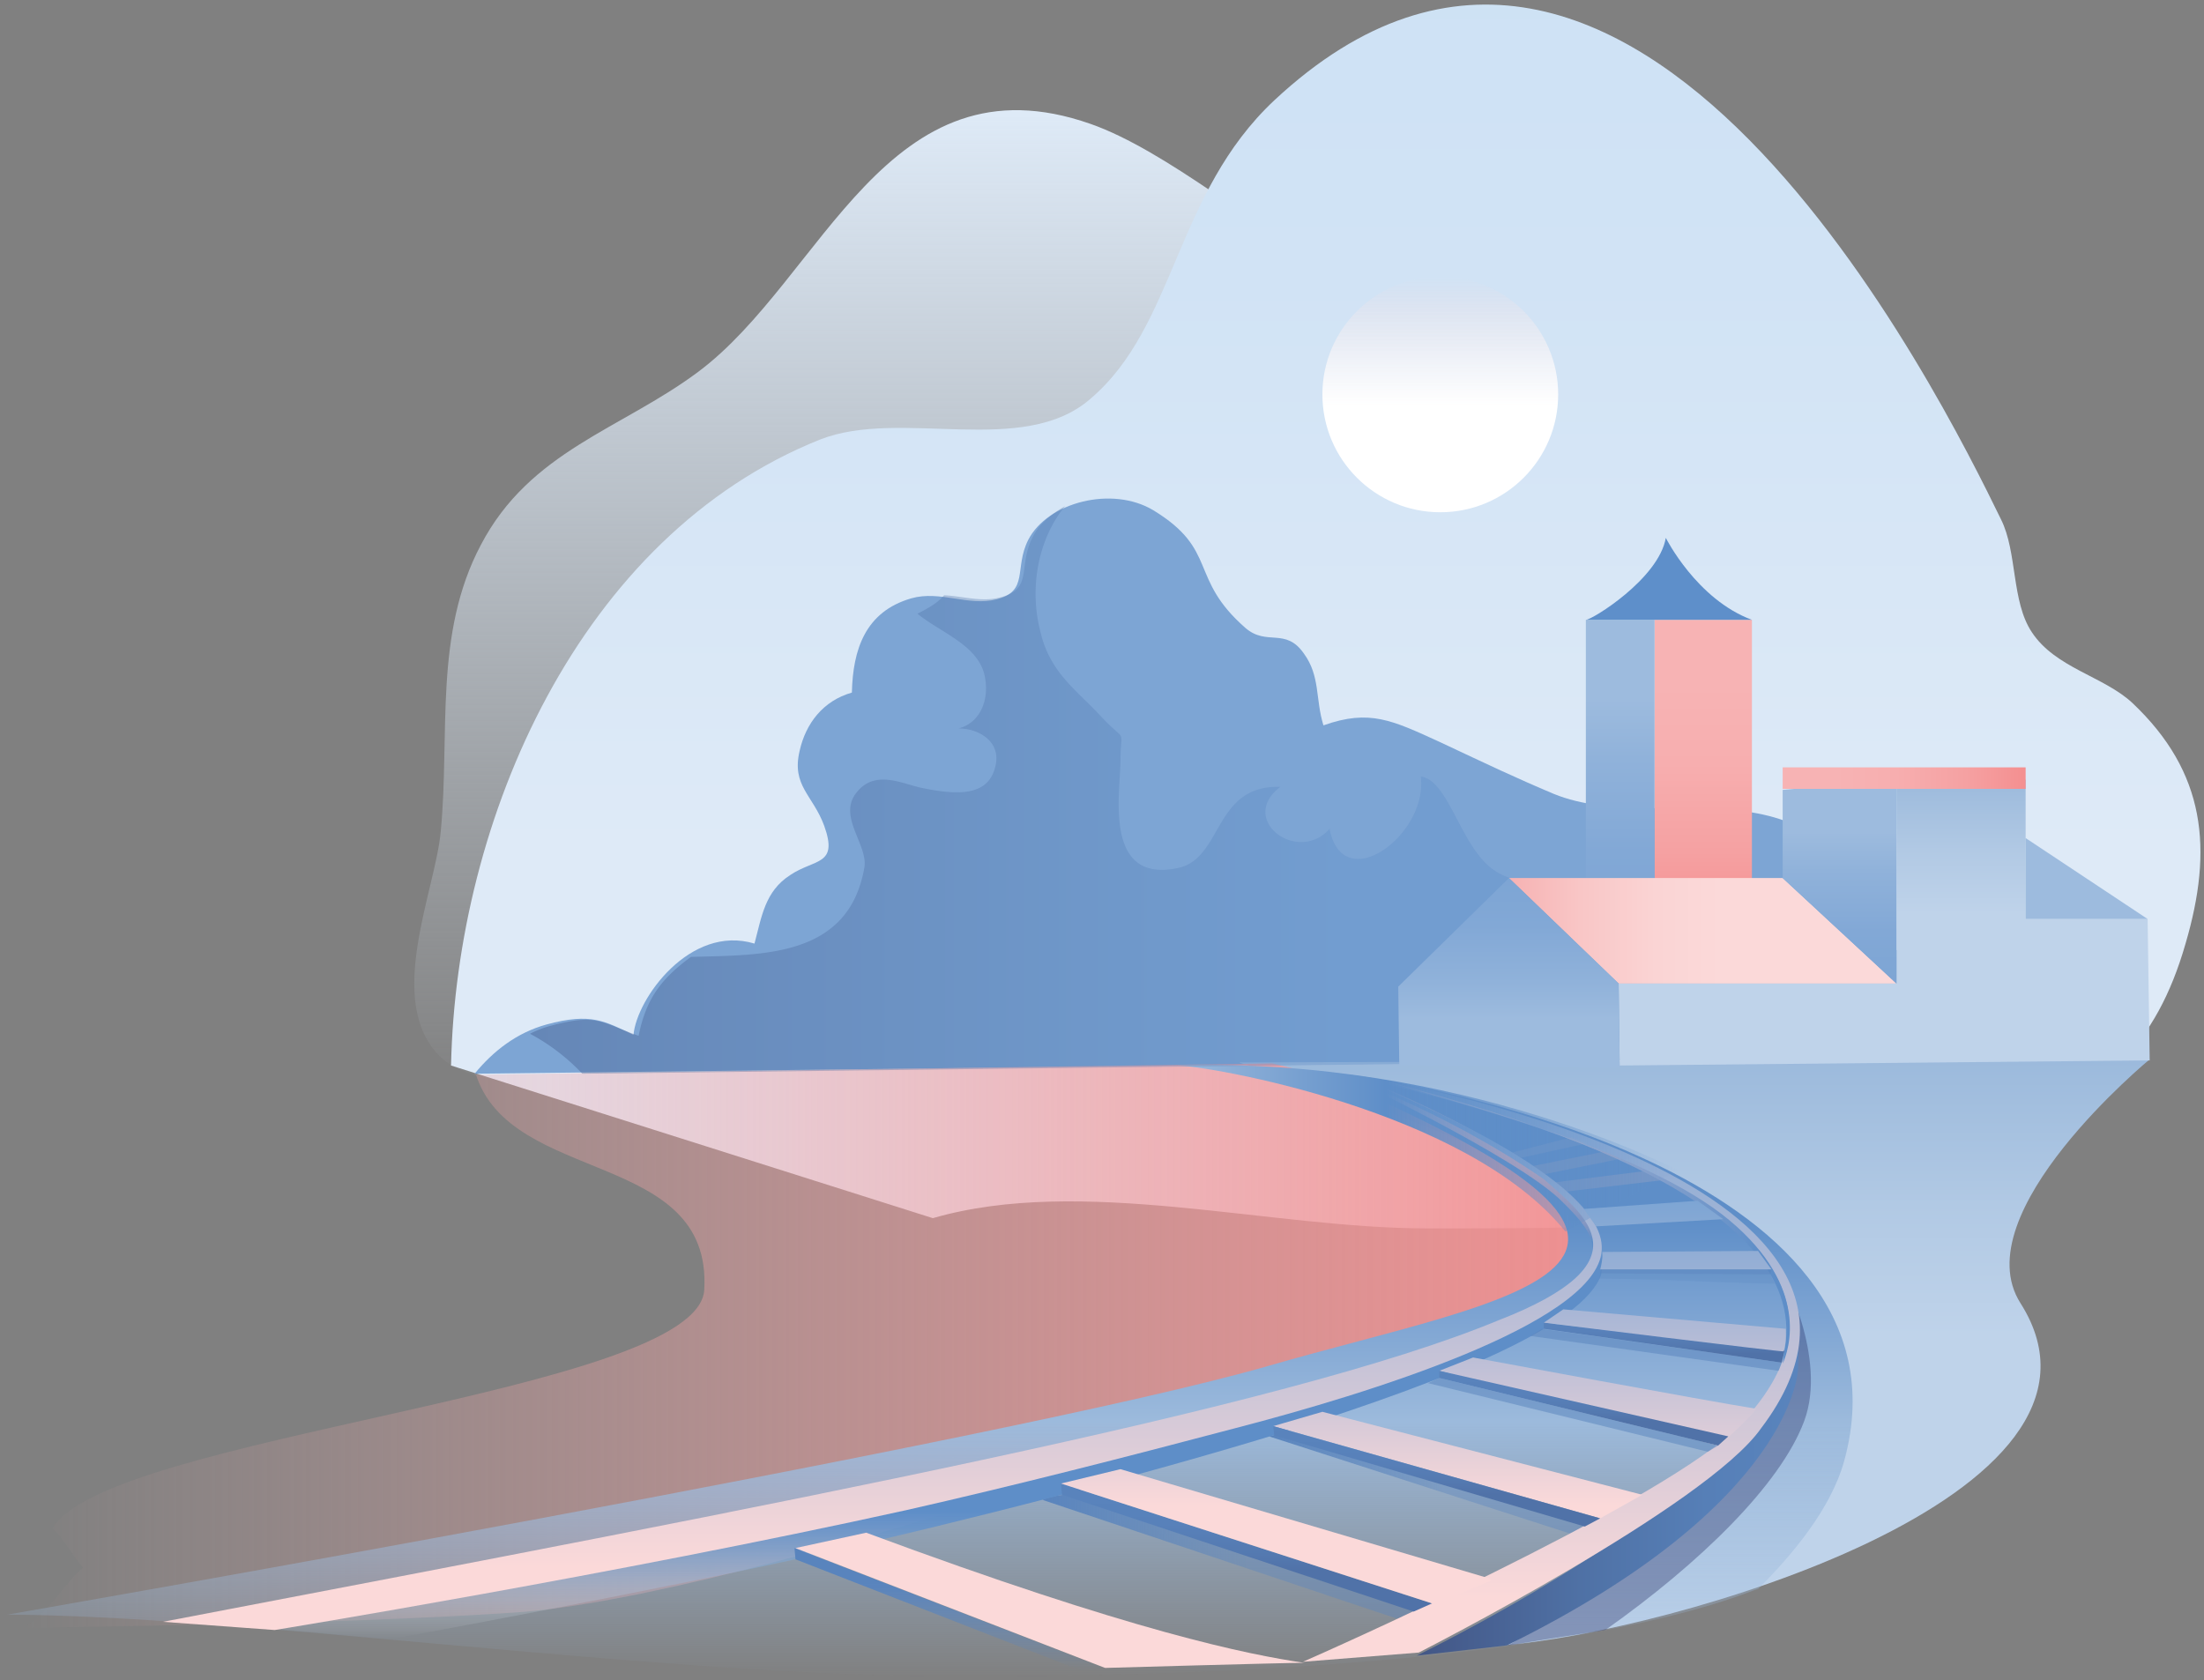 <svg viewBox="0 0 240 183" xmlns="http://www.w3.org/2000/svg"><rect x="0" y="0" width="240" height="183" fill="#808080" stroke="none"/><defs><linearGradient x1="50.029%" y1="-.065%" x2="50.029%" y2="99.886%" id="No_Trains_Found__a"><stop stop-color="#DEEAF7" offset="5.348%"/><stop stop-color="#DEEAF7" stop-opacity="0" offset="100%"/></linearGradient><linearGradient x1="50.002%" y1=".097%" x2="50.002%" y2="100.084%" id="No_Trains_Found__b"><stop stop-color="#CCE1F4" offset="0%"/><stop stop-color="#D1E3F5" offset="35.2%"/><stop stop-color="#DEEAF7" offset="73.8%"/></linearGradient><linearGradient x1=".06%" y1="49.992%" x2="100.027%" y2="49.992%" id="No_Trains_Found__c"><stop stop-color="#7DA5D4" offset="32.8%"/><stop stop-color="#7DA5D4" offset="45.7%"/></linearGradient><linearGradient x1="-.025%" y1="48.564%" x2="99.939%" y2="48.564%" id="No_Trains_Found__d"><stop stop-color="#BFD2E8" offset="28.93%"/><stop stop-color="#BFD2E8" stop-opacity=".086" offset="93.89%"/><stop stop-color="#BFD2E8" stop-opacity="0" offset="100%"/></linearGradient><linearGradient x1="49.988%" y1=".104%" x2="49.988%" y2="99.995%" id="No_Trains_Found__e"><stop stop-color="#9CBADC" offset="0%"/><stop stop-color="#B1C9E4" offset="24.59%"/><stop stop-color="#BFD3EA" offset="47.06%"/></linearGradient><linearGradient x1="0%" y1="49.883%" y2="49.883%" id="No_Trains_Found__f"><stop stop-color="#F6B2B3" stop-opacity="0" offset="0%"/><stop stop-color="#F48F90" offset="100%"/></linearGradient><linearGradient x1="49.991%" y1="-.076%" x2="49.991%" y2="99.755%" id="No_Trains_Found__g"><stop stop-color="#5E8EC8" offset="2.139%"/><stop stop-color="#5E8EC8" offset="23.58%"/><stop stop-color="#79A1D1" offset="37.47%"/><stop stop-color="#9CBADC" offset="57.24%"/><stop stop-color="#9CBADC" stop-opacity="0" offset="100%"/></linearGradient><linearGradient x1="-.077%" y1="49.905%" x2="100.09%" y2="49.905%" id="No_Trains_Found__h"><stop stop-color="#252E65" offset="3.59%"/><stop stop-color="#252E65" offset="10.77%"/></linearGradient><linearGradient x1="-.042%" y1="50.014%" x2="100.112%" y2="50.014%" id="No_Trains_Found__i"><stop stop-color="#5984BD" offset="0%"/><stop stop-color="#5984BD" stop-opacity=".4" offset="54.87%"/></linearGradient><linearGradient x1=".06%" y1="50.396%" x2="100.197%" y2="50.396%" id="No_Trains_Found__j"><stop stop-color="#5984BD" offset="0%"/><stop stop-color="#5984BD" stop-opacity=".4" offset="54.87%"/></linearGradient><linearGradient x1=".313%" y1="49.883%" x2="100.133%" y2="49.883%" id="No_Trains_Found__k"><stop stop-color="#425685" offset="0%"/><stop stop-color="#445989" offset="4.458%"/><stop stop-color="#4F71A5" offset="42.54%"/><stop stop-color="#567FB7" offset="75.68%"/><stop stop-color="#5984BD" offset="100%"/></linearGradient><linearGradient x1="50.115%" y1=".075%" x2="50.115%" y2="100.222%" id="No_Trains_Found__l"><stop stop-color="#7DA5D4" offset="0%"/><stop stop-color="#FBD9D9" offset="88.83%"/></linearGradient><linearGradient x1="49.946%" y1="-.029%" x2="49.946%" y2="100.207%" id="No_Trains_Found__m"><stop stop-color="#5E8EC8" offset="66.84%"/><stop stop-color="#6492CA" stop-opacity=".871" offset="71.05%"/><stop stop-color="#739DCE" stop-opacity=".707" offset="76.4%"/><stop stop-color="#8DAFD6" stop-opacity=".524" offset="82.37%"/><stop stop-color="#B2C9E1" stop-opacity=".328" offset="88.79%"/><stop stop-color="#E0E9F0" stop-opacity=".122" offset="95.5%"/><stop stop-color="#FFFFF9" stop-opacity="0" offset="99.49%"/></linearGradient><linearGradient x1="50.058%" y1="-.25%" x2="50.058%" y2="100.166%" id="No_Trains_Found__n"><stop stop-color="#5984BD" offset="29.74%"/><stop stop-color="#5984BD" stop-opacity="0" offset="100%"/></linearGradient><linearGradient x1="49.996%" y1="-.37%" x2="49.996%" y2="100.179%" id="No_Trains_Found__o"><stop stop-color="#5984BD" offset="0%"/><stop stop-color="#5881BA" offset="31.66%"/><stop stop-color="#5479B0" offset="55.87%"/><stop stop-color="#5072A8" offset="68.21%"/></linearGradient><linearGradient x1="-.17%" y1="50.264%" x2="99.885%" y2="50.264%" id="No_Trains_Found__p"><stop stop-color="#5984BD" offset="29.74%"/><stop stop-color="#5984BD" offset="54.87%"/></linearGradient><linearGradient x1="1.1%" y1="78.555%" x2="99.254%" y2="22.69%" id="No_Trains_Found__q"><stop stop-color="#5984BD" offset="29.74%"/><stop stop-color="#5984BD" offset="54.87%"/></linearGradient><linearGradient x1="48.789%" y1="-28.532%" x2="51.255%" y2="127.471%" id="No_Trains_Found__r"><stop stop-color="#5984BD" offset="0%"/><stop stop-color="#5881BA" offset="31.66%"/><stop stop-color="#5479B0" offset="55.87%"/><stop stop-color="#5072A8" offset="68.21%"/></linearGradient><linearGradient x1=".292%" y1="49.185%" x2="100.259%" y2="49.185%" id="No_Trains_Found__s"><stop stop-color="#A1A7C2" offset="3.077%"/><stop stop-color="#A1A7C2" offset="19.49%"/></linearGradient><linearGradient x1="49.883%" y1=".24%" x2="49.883%" y2="92.51%" id="No_Trains_Found__t"><stop stop-color="#5984BD" offset="29.74%"/><stop stop-color="#5984BD" offset="54.87%"/></linearGradient><linearGradient x1="49.64%" y1="-.698%" x2="49.64%" y2="99.904%" id="No_Trains_Found__u"><stop stop-color="#FBD9D9" offset="0%"/><stop stop-color="#FBD8D8" offset=".815%"/><stop stop-color="#F6B2B3" offset="44.62%"/><stop stop-color="#E6AEB5" offset="51.34%"/><stop stop-color="#BBA4BB" offset="64.53%"/><stop stop-color="#7894C4" offset="82.74%"/><stop stop-color="#5E8EC8" offset="89.23%"/></linearGradient><linearGradient x1="50.013%" y1="-.123%" x2="50.013%" y2="100.049%" id="No_Trains_Found__v"><stop stop-color="#7DA5D4" offset="0%"/><stop stop-color="#FBD9D9" offset="88.83%"/></linearGradient><linearGradient x1="-.266%" y1="49.585%" x2="99.854%" y2="49.585%" id="No_Trains_Found__w"><stop stop-color="#FBD9D9" offset="0%"/><stop stop-color="#E5CFD7" offset="11.52%"/><stop stop-color="#84A0CC" offset="65.14%"/><stop stop-color="#5E8EC8" offset="89.23%"/></linearGradient><linearGradient x1="-.022%" y1="50.091%" x2="100.024%" y2="50.091%" id="No_Trains_Found__x"><stop stop-color="#9CBADC" offset="0%"/><stop stop-color="#5E8EC8" offset="41.71%"/><stop stop-color="#5E8EC8" stop-opacity="0" offset="100%"/></linearGradient><linearGradient x1="50.093%" y1="24.55%" x2="50.093%" y2="76.16%" id="No_Trains_Found__y"><stop stop-color="#5984BD" offset="29.74%"/><stop stop-color="#5984BD" offset="54.87%"/></linearGradient><linearGradient x1=".255%" y1="50.114%" x2="100.393%" y2="50.114%" id="No_Trains_Found__z"><stop stop-color="#A1A7C2" offset="3.077%"/><stop stop-color="#A1A7C2" offset="19.49%"/></linearGradient><linearGradient x1="49.977%" y1="-.023%" x2="49.977%" y2="100.102%" id="No_Trains_Found__A"><stop stop-color="#7DA5D4" offset="0%"/><stop stop-color="#B1BAD6" offset="28.18%"/><stop stop-color="#FBD9D9" offset="65.3%"/><stop stop-color="#FBD9D9" offset="100%"/></linearGradient><linearGradient x1=".293%" y1="50.485%" x2="100.501%" y2="50.485%" id="No_Trains_Found__B"><stop stop-color="#A1A7C2" offset="3.077%"/><stop stop-color="#A1A7C2" offset="19.49%"/></linearGradient><linearGradient x1="50.057%" y1="-.57%" x2="50.057%" y2="99.475%" id="No_Trains_Found__C"><stop stop-color="#5984BD" offset="0%"/><stop stop-color="#5881BA" offset="31.66%"/><stop stop-color="#5479B0" offset="55.87%"/><stop stop-color="#5072A8" offset="68.21%"/></linearGradient><linearGradient x1="41.253%" y1="49.31%" x2="60.043%" y2="49.31%" id="No_Trains_Found__D"><stop stop-color="#242F65" stop-opacity="0" offset="0%"/><stop stop-color="#242F65" offset="96.28%"/></linearGradient><linearGradient x1="-.445%" y1="50.131%" x2="99.968%" y2="50.131%" id="No_Trains_Found__E"><stop stop-color="#384B7D" offset="0%"/><stop stop-color="#3A4E80" offset="2.864%"/><stop stop-color="#547BB2" offset="51.55%"/><stop stop-color="#5E8CC6" offset="75.53%"/></linearGradient><linearGradient x1="49.7%" y1="-.126%" x2="49.7%" y2="99.962%" id="No_Trains_Found__F"><stop stop-color="#F7B3B4" offset="21.28%"/><stop stop-color="#F7AEAF" offset="46.74%"/><stop stop-color="#F5A1A2" offset="75.17%"/><stop stop-color="#F48F90" offset="100%"/></linearGradient><linearGradient x1="49.713%" y1="-.125%" x2="49.713%" y2="99.955%" id="No_Trains_Found__G"><stop stop-color="#9DBBDE" offset="25.67%"/><stop stop-color="#90B2DA" offset="44.73%"/><stop stop-color="#82A8D6" offset="74.48%"/><stop stop-color="#7DA5D4" offset="100%"/></linearGradient><linearGradient x1="50%" y1=".048%" x2="50%" y2="99.823%" id="No_Trains_Found__H"><stop stop-color="#9CBADC" offset="0%"/><stop stop-color="#B1C9E4" offset="24.59%"/><stop stop-color="#BFD3EA" offset="47.06%"/></linearGradient><linearGradient x1=".117%" y1="49.819%" x2="100.117%" y2="49.819%" id="No_Trains_Found__I"><stop stop-color="#F6B2B3" offset="0%"/><stop stop-color="#F9C6C6" offset="18.29%"/><stop stop-color="#FAD4D4" offset="37.81%"/><stop stop-color="#FBD9D9" offset="54.55%"/></linearGradient><linearGradient x1="50.145%" y1="-.128%" x2="50.145%" y2="99.832%" id="No_Trains_Found__J"><stop stop-color="#7DA5D4" offset="0%"/><stop stop-color="#82A8D6" offset="25.52%"/><stop stop-color="#90B2DA" offset="55.27%"/><stop stop-color="#9DBBDE" offset="74.33%"/></linearGradient><linearGradient x1="50.325%" y1=".068%" x2="50.325%" y2="99.932%" id="No_Trains_Found__K"><stop stop-color="#9DBBDE" offset="25.67%"/><stop stop-color="#90B2DA" offset="44.73%"/><stop stop-color="#82A8D6" offset="74.48%"/><stop stop-color="#7DA5D4" offset="100%"/></linearGradient><linearGradient x1=".118%" y1="52.667%" x2="100.161%" y2="52.667%" id="No_Trains_Found__L"><stop stop-color="#F7B3B4" offset="21.28%"/><stop stop-color="#F7AEAF" offset="46.74%"/><stop stop-color="#F5A1A2" offset="75.17%"/><stop stop-color="#F48F90" offset="100%"/></linearGradient><linearGradient x1="49.984%" y1=".103%" x2="49.984%" y2="99.659%" id="No_Trains_Found__M"><stop stop-color="#5984BD" offset="0%"/><stop stop-color="#5881BA" offset="31.66%"/><stop stop-color="#5479B0" offset="55.87%"/><stop stop-color="#5072A8" offset="68.21%"/></linearGradient><linearGradient x1="50%" y1="0%" x2="50%" y2="100%" id="No_Trains_Found__N"><stop stop-color="#FBD9D9" stop-opacity="0" offset="0%"/><stop stop-color="#FBDADA" stop-opacity=".015" offset=".816%"/><stop stop-color="#FDEFEF" stop-opacity=".348" offset="18.95%"/><stop stop-color="#FFFBFB" stop-opacity=".678" offset="36.92%"/><stop stop-color="#FFF" offset="54.42%"/></linearGradient></defs><g fill="none" fill-rule="evenodd"><path d="M195.349 86.925c-1.228-.781-2.01-1.45-3.572-1.45-2.344-22.206-27.572-20.644-37.619-37.493-2.01-3.46-3.014-10.712-5.581-13.502-4.689-4.91.558-3.236-4.689-5.914-6.586-3.348-16.855-12.163-25.116-15.064C96.558 5.69 89.637 30.352 76.02 40.505c-8.372 6.25-18.307 8.593-23.666 18.858C47.22 69.071 49.005 79.895 48 90.496c-.558 6.472-6.14 18.523-.112 24.549 5.805 5.69 25.34 1.562 32.707.892 17.526-1.674 35.163-3.347 52.8-5.021 21.21-2.12 35.721-11.828 54.252-20.086" fill="url(#No_Trains_Found__a)"/><path d="M49.116 116.049c.558-26.78 13.954-57.69 40.186-68.179 8.819-3.459 22.103 2.009 29.47-4.463 9.265-7.923 9.154-22.317 19.981-32.472 38.847-36.265 72.782 32.583 79.145 45.639 1.786 3.57 1.116 8.927 3.349 12.274 2.567 3.906 7.813 4.798 10.939 7.7 8.037 7.587 8.819 15.956 5.805 26.222-3.238 11.27-9.042 16.068-19.312 21.201-20.316 10.043-41.079 9.82-63.293 9.82-17.079 0-37.619-5.803-53.805-1.116" fill="url(#No_Trains_Found__b)"/><path d="M233.302 61.26c-1.786-5.802-2.232-7.141-9.711-6.695-1.675.112-2.903.67-4.577-.111-2.01-.893-2.567-3.348-4.688-4.129-2.568-1.004-6.14-.223-8.819-.446-6.474-22.652-24.112-12.052-36.28-16.961-4.241-1.786-7.032-3.125-12.501-5.691-5.135-2.343-7.591-3.57-12.614-1.786-.893-2.9-.335-5.356-2.121-7.81-2.01-2.902-4.019-.782-6.363-2.79-6.251-5.468-2.902-8.48-10.047-12.832-4.465-2.679-11.497-.893-13.618 3.236-1.563 3.124.111 5.579-3.46 6.471-3.015.782-6.14-1.004-9.266-.111-5.023 1.45-6.363 5.58-6.474 10.266-3.126.892-5.023 3.347-5.693 6.36-.893 3.794 1.45 4.798 2.679 8.146 1.563 4.352-1.005 3.57-3.684 5.356-2.79 1.785-3.125 4.575-3.907 7.476-7.032-2.12-12.837 6.026-13.172 9.931-3.126-1.45-4.577-2.455-9.488-1.116-3.238.893-5.805 2.902-7.814 5.356l181.618-2.12z" fill="url(#No_Trains_Found__c)" transform="translate(0 53.561)"/><path d="M144.447 2.343l87.18 1.228" fill="url(#No_Trains_Found__d)" transform="translate(0 114.933)"/><path d="M134.958.781l99.126-.335s-20.317 16.738-14.065 26.558c13.395 21.09-38.512 35.93-56.596 37.27C234.195 25.998 135.293 1.338 134.958.78z" fill="url(#No_Trains_Found__e)" transform="translate(0 114.933)"/><path d="M138.53.893L51.795 2.12c-.335.112.224-.223 0-.111 3.796 12.162 25.786 8.257 24.893 23.544-.67 11.27-65.302 15.845-70.995 26 1.34 1.115 2.344 3.235 3.349 4.24-2.121 1.785-3.907 5.244-6.586 6.583 11.497-.223 34.94-.446 53.47-1.674 25.562-1.673 87.962-24.102 108.39-31.69 16.856-6.249 5.024-21.09-25.786-28.12z" fill="url(#No_Trains_Found__f)" transform="translate(0 114.933)"/><path d="M.781 60.926s109.284-18.97 137.414-27.116c25.786-7.476 55.033-10.712 6.252-31.467l7.59.67s57.6 9.15 48.782 41.175c-1.452 5.244-5.693 10.266-9.377 13.948-1.34.223-20.316 9.931-90.195 9.485C69.32 67.286 26.12 61.037.78 60.926z" fill="url(#No_Trains_Found__g)" transform="translate(0 114.933)"/><path d="M194.01 23.656s5.023 9.262 2.455 16.18c-2.567 6.918-11.386 15.51-21.656 22.763l-10.604 1.674s27.014-15.287 30.14-26.11c2.79-9.932-.336-14.507-.336-14.507z" fill="url(#No_Trains_Found__h)" opacity=".36" transform="translate(0 114.933)"/><path fill="url(#No_Trains_Found__i)" d="M140.093 40.952l-1.898.558 32.819 10.6 1.563-.78v-.559z" transform="translate(0 114.933)"/><path d="M115.87 47.87s-1.451.112-2.344.558l38.623 12.944 1.786-.781-2.233-1.228L115.87 47.87z" fill="url(#No_Trains_Found__j)" transform="translate(0 114.933)"/><path d="M195.907 29.682l-.112 4.463s-.223 14.618-31.702 30.128l-9.823 1.116s29.246-14.171 37.172-26.669c4.242-5.58 4.465-9.038 4.465-9.038z" fill="url(#No_Trains_Found__k)" transform="translate(0 114.933)"/><path d="M148.688 2.343l-2.679-.334c20.317 4.463 65.191 16.96 42.642 39.054-9.488 8.48-44.204 23.88-46.772 24.996l12.614-1.005s31.367-15.956 37.284-24.437c20.986-27.673-43.089-38.274-43.089-38.274z" fill="url(#No_Trains_Found__l)" transform="translate(0 114.933)"/><path d="M30.251 62.488l12.28 1.116s28.576-5.245 46.102-9.15c15.74-3.571 35.162-8.48 51.46-13.502 18.084-5.691 32.372-11.605 34.27-17.073 0-.446.223-2.12.223-2.455-6.028 18.858-144.335 41.064-144.335 41.064z" fill="url(#No_Trains_Found__m)" transform="translate(0 114.933)"/><path fill="url(#No_Trains_Found__n)" d="M86.512 53.673l.111 1.227 30.921 12.051 2.68-.223z" transform="translate(0 114.933)"/><path fill="url(#No_Trains_Found__o)" d="M115.535 46.643l.112 1.227 38.288 12.72 2.01-.892z" transform="translate(0 114.933)"/><path fill="url(#No_Trains_Found__p)" opacity=".51" d="M156.726 35.15l-1.228.557 30.474 7.477 1.116-.67z" transform="translate(0 114.933)"/><path fill="url(#No_Trains_Found__q)" opacity=".51" d="M167.888 29.793l-1.228.781 27.014 3.794.335-.892z" transform="translate(0 114.933)"/><path fill="url(#No_Trains_Found__r)" d="M168.112 29.124v.67l25.897 3.682.335-1.34z" transform="translate(0 114.933)"/><path fill="url(#No_Trains_Found__s)" opacity=".38" d="M180.949 13.613l-10.382 1.228-1.227-1.004 9.823-1.228z" transform="translate(0 114.933)"/><path d="M174.251 23.768l-.111.558c5.58 0 16.074.558 19.2.558-.112 0-.559-1.005-.559-1.005" fill="url(#No_Trains_Found__t)" opacity=".22" transform="translate(0 114.933)"/><path d="M156.614 21.424c1.116-2.12.112-3.682-.447-4.798-6.697-8.48-25.116-15.399-25.116-15.399l-1.34-.111s18.42 8.704 23.442 13.502c3.573 3.459 3.684 4.463 3.461 6.806z" fill="url(#No_Trains_Found__u)" transform="translate(16.744 116.049)"/><path d="M13.172 61.484s36.949-6.026 68.763-13.056c11.832-2.678 24-5.802 35.832-8.927 14.624-3.794 38.624-11.27 39.852-18.97 1.562-8.703-27.684-19.75-27.907-19.527l-1.228-.223s11.386 3.682 22.883 11.605c4.577 4.017 11.386 9.038-5.023 15.399C123.126 37.38 68.651 47.647 1.004 60.59" fill="url(#No_Trains_Found__v)" transform="translate(16.744 116.049)"/><path d="M45.99 29.012c-.11.67-.334 2.343-.334 2.343.67-1.45 3.014-8.257-5.805-15.621C30.586 8.034 10.605 3.013.558.112c14.177 3.682 47.219 12.609 45.433 28.9z" transform="translate(148.465 117.165)" fill="url(#No_Trains_Found__w)"/><path d="M128.149 1.116c3.237 0 31.59 4.798 42.307 18.077l12.279-6.695c0 .111-23.442-12.386-54.586-11.382z" fill="url(#No_Trains_Found__x)" transform="translate(0 114.933)"/><path fill="url(#No_Trains_Found__y)" opacity=".51" d="M174.363 23.21l-.112.558 18.53.111.112-.558z" transform="translate(0 114.933)"/><path fill="url(#No_Trains_Found__z)" opacity=".22" d="M176.484 11.27l-8.26 1.674-1.229-.893 7.703-1.562z" transform="translate(0 114.933)"/><path d="M94.326 51.999c29.134 10.824 41.637 13.278 47.665 14.171-2.121 0-21.656.558-21.656.558L86.623 53.673l7.703-1.674zm21.209-5.356l40.744 13.167 6.028-2.567v-.223l-40.298-11.94-6.474 1.563zm41.19-12.275l30.363 8.146 1.34-1.116s2.79-2.566 2.79-2.901c-5.023-.781-30.809-5.58-30.809-5.58l-3.683 1.451zm11.387-5.244s26.12 3.236 26.12 3.124c.335-1.116.224-2.455.224-2.455l-24.223-2.12-2.121 1.45zm16.744-13.279l-12.39.893 1.339 1.897 13.842-.781-2.791-2.009zm-10.382 5.58s.112.669-.223 1.896h18.642l-1.451-2.008-16.968.111zm-35.832 18.969l35.61 10.043 4.576-2.567L144 38.832l-5.358 1.562z" fill="url(#No_Trains_Found__A)" fill-rule="nonzero" transform="translate(0 114.933)"/><path fill="url(#No_Trains_Found__B)" opacity=".14" d="M165.656 11.159l7.144-1.563-1.674-.67-6.475 1.675z" transform="translate(0 114.933)"/><path fill="url(#No_Trains_Found__C)" d="M156.726 34.368v.781l30.362 7.365 1.117-1.004z" transform="translate(0 114.933)"/><g opacity=".34"><path d="M87.74 35.707c.334-.223.223-.223 0 0z" fill="url(#No_Trains_Found__D)" transform="translate(56.93 54.677)"/><path d="M108.949 60.59c-.447-4.909-.335-14.394 6.81-13.278.892-5.69-6.81-4.91-10.047-7.253-3.572-2.455-4.912-9.82-7.926-10.154.781 6.36-8.484 13.167-9.935 5.69-3.46 3.906-10.046-1.004-5.358-4.574-7.256-.223-6.251 7.7-11.051 8.815-8.037 1.785-6.475-7.588-6.363-11.382 0-4.352.893-1.785-2.456-5.467-2.567-2.678-5.246-4.575-6.25-8.816C55.143 9.485 56.036 4.13 59.05.446c-1.563.893-2.902 2.009-3.572 3.46-1.563 3.124.112 5.579-3.46 6.471-2.01.558-4.019-.111-6.14-.223-.67.781-1.563 1.34-2.902 2.009 2.567 2.12 6.809 3.459 7.367 7.03.447 2.566-.67 4.91-2.902 5.467 2.232 0 4.688 1.451 4.018 4.129-.78 3.348-4.241 3.124-8.037 2.343-2.12-.446-5.023-2.008-7.032.447-2.233 2.678 1.34 5.802.781 8.369-1.786 9.707-11.163 9.373-18.865 9.596-3.349 2.455-4.912 4.686-5.693 8.592-4.13-1.45-4.465-2.455-9.488-1.116a11.42 11.42 0 0 0-2.345.893 22.026 22.026 0 0 1 5.693 4.352l103.814-1.228c-.67-.558-1.34.112-1.34-.446z" fill="url(#No_Trains_Found__E)" transform="translate(56.93 54.677)"/></g><path fill="url(#No_Trains_Found__F)" d="M8.26.558h10.605v33.587H8.26z" transform="translate(171.907 66.951)"/><path fill="url(#No_Trains_Found__G)" d="M.781.558H8.26V34.48H.781z" transform="translate(171.907 66.951)"/><path fill="url(#No_Trains_Found__H)" d="M220.577 46.531V31.355h-14.065v22.206H176.26l.112 8.927 57.712-.558-.224-15.399z" transform="translate(0 53.561)"/><path fill="url(#No_Trains_Found__I)" d="M206.512 53.561L194.12 42.068h-29.805L176.26 53.56z" transform="translate(0 53.561)"/><path fill="url(#No_Trains_Found__J)" d="M164.316 42.068L152.26 53.896l.112 8.592 24 .223-.112-9.15-11.944-11.493" transform="translate(0 53.561)"/><path fill="url(#No_Trains_Found__K)" d="M206.512 31.355v22.206L194.12 42.068V32.47z" transform="translate(0 53.561)"/><path fill="#9DBBDE" d="M233.86 100.092l-13.283-8.815v8.815z"/><path fill="url(#No_Trains_Found__L)" d="M194.121 30.016h26.456v2.343h-26.456z" transform="translate(0 53.561)"/><path d="M172.688 67.51c.67 0 7.926-4.464 8.707-8.928 0 0 3.35 6.695 9.377 8.927h-18.084z" fill="#5E8FCA"/><path fill="url(#No_Trains_Found__M)" d="M138.642 101.766l.111 1.004 33.824 9.931 1.674-.892z" transform="translate(0 53.561)"/><ellipse fill="url(#No_Trains_Found__N)" cx="156.837" cy="42.96" rx="12.837" ry="12.832"/></g></svg>